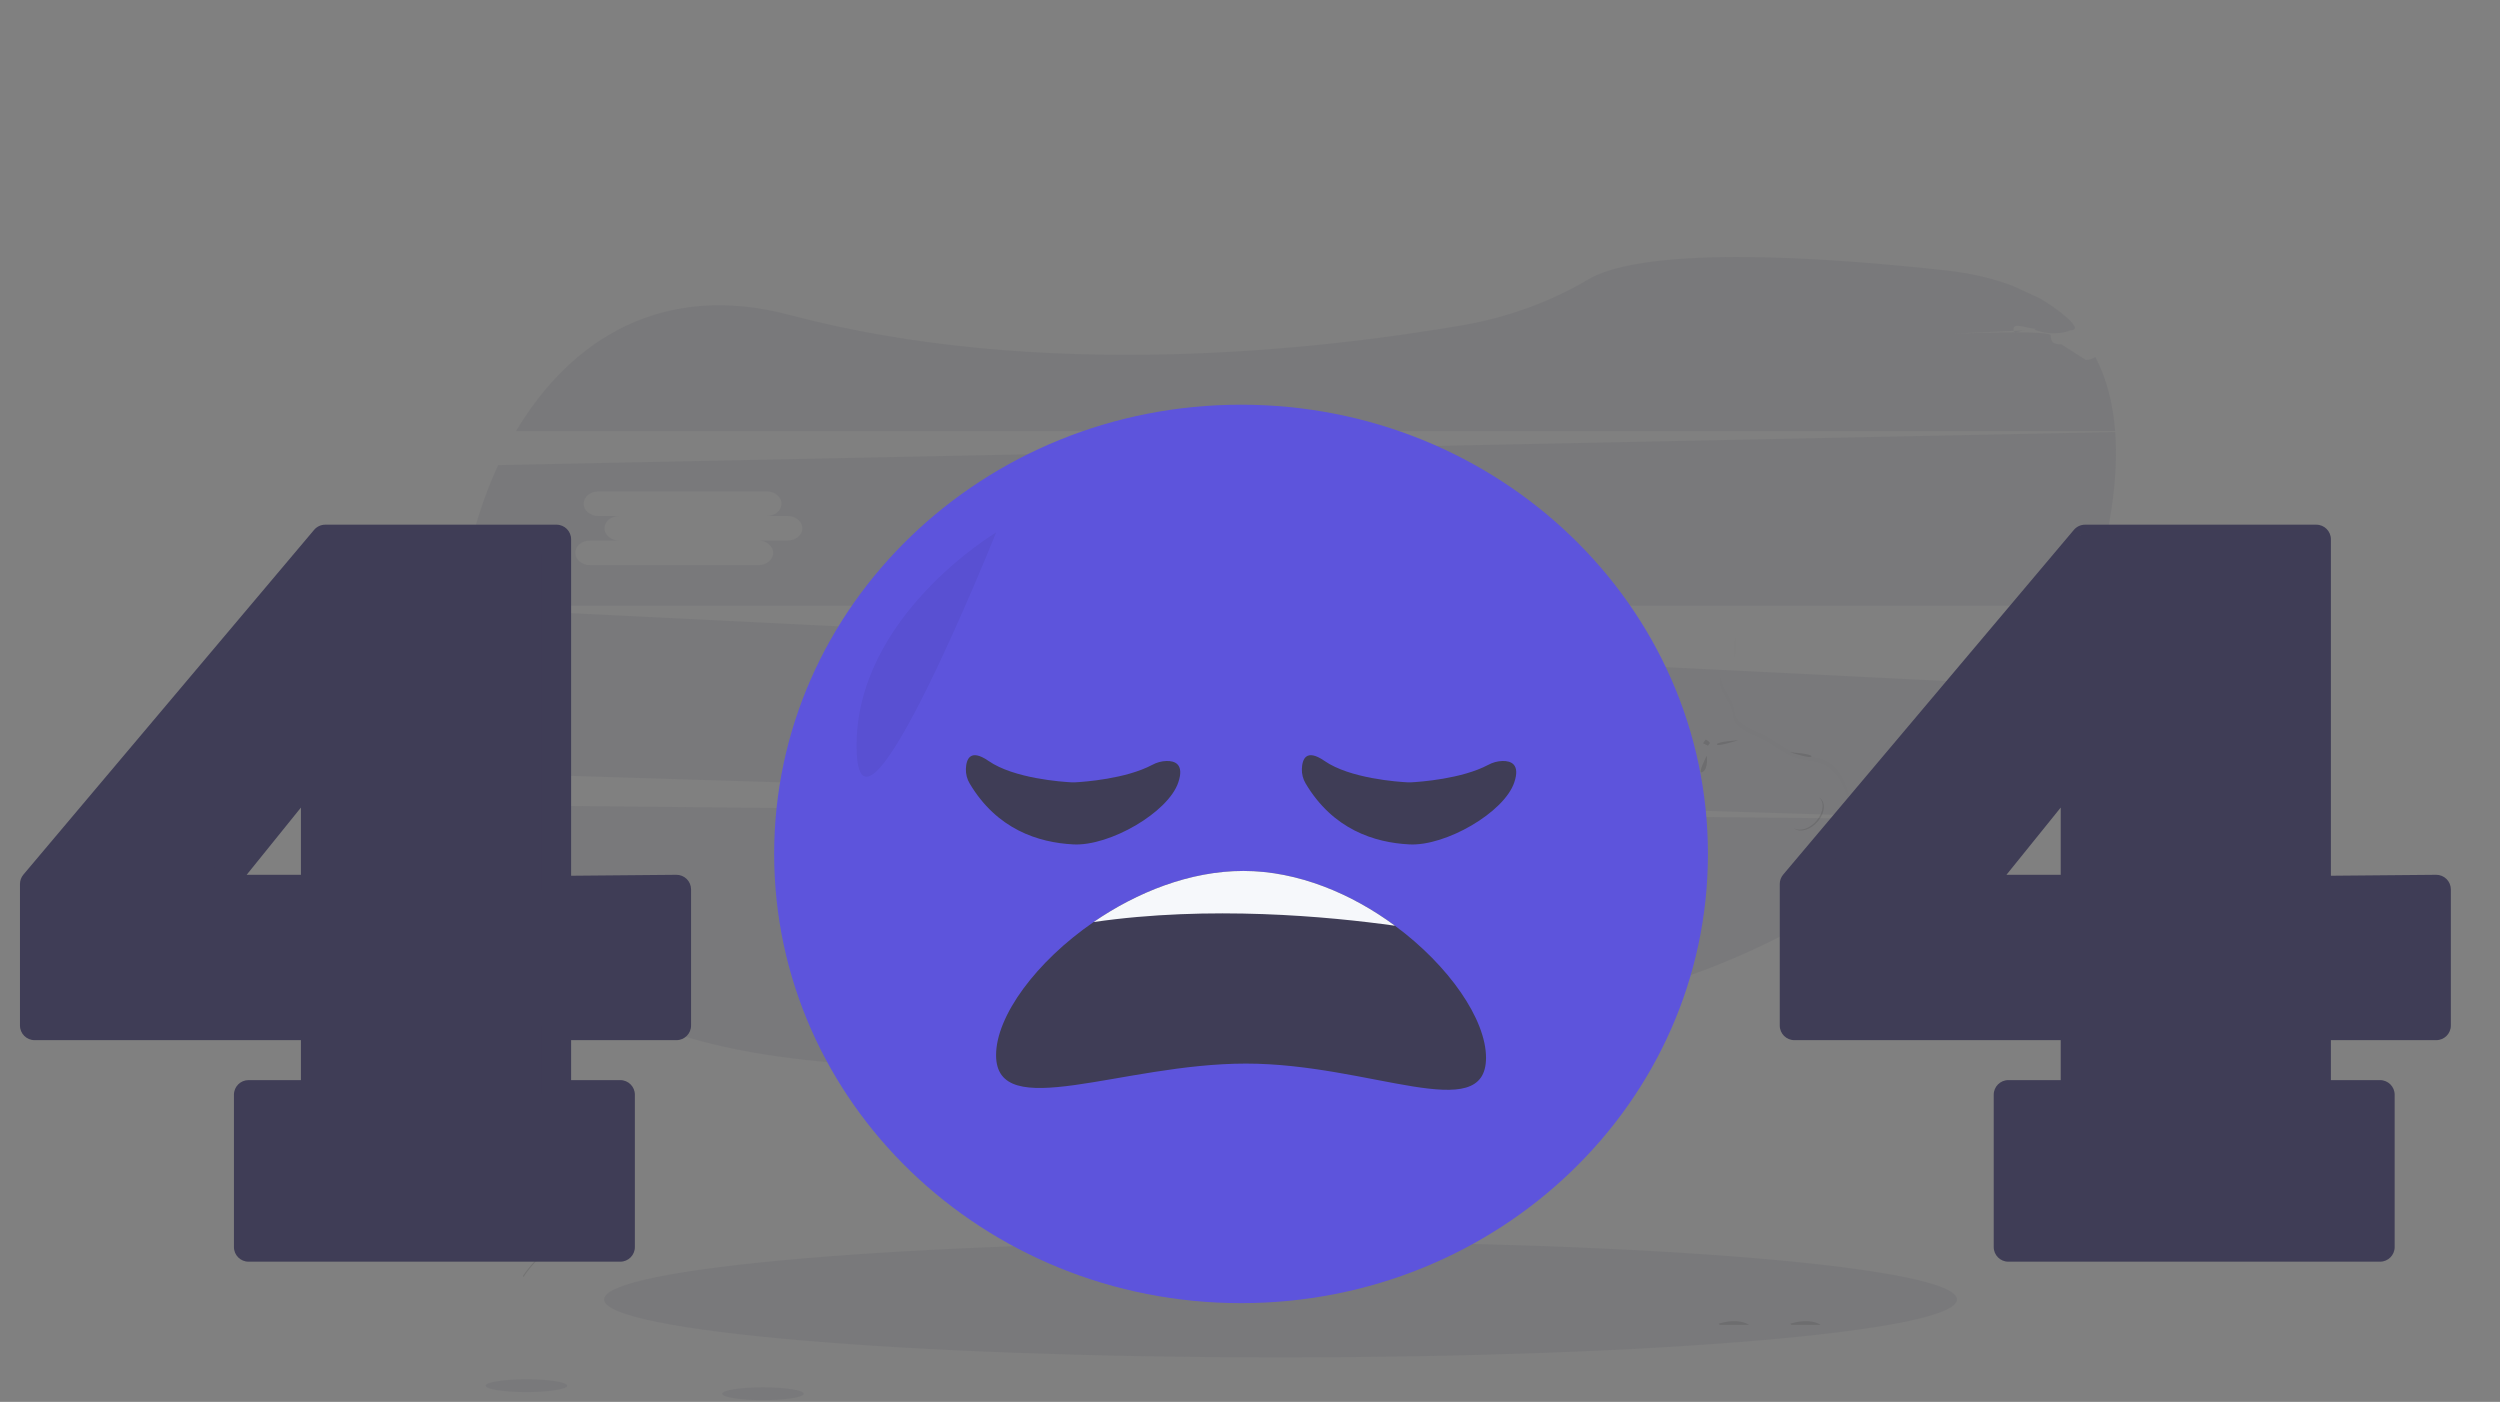 <svg width="856" height="480" viewBox="0 0 856 480" fill="none" xmlns="http://www.w3.org/2000/svg">
<rect x="0" y="0" width="856" height="480" fill="#808080" stroke="none"/>
<g clip-path="url(#clip0_701_2)">
<path opacity="0.1" d="M162.135 275.656C171.136 308.039 190.175 336.031 220.261 349.601C282.806 377.801 423.863 363.257 529.139 346.562C583.595 337.927 631.461 314.097 666.231 280.562L162.135 275.656Z" fill="#3F3D56"/>
<path opacity="0.1" d="M714.195 123.231L705.8 117.91C703.059 117.91 702.173 117.133 702.173 114.823C702.173 112.512 653.691 114.823 656.432 114.823L693.882 113.086C691.135 113.086 689.441 114.919 689.441 112.604C689.441 110.288 694.504 112.604 697.25 112.604C694.504 112.604 702.95 115.681 708.909 113.086C714.35 113.086 703.986 105.368 698.545 102.209L689.441 98.007C682.751 95.388 674.931 93.526 665.92 92.546C583.709 83.656 554.359 89.536 544.005 95.581C531.1 103.208 516.765 108.501 501.752 111.181C451.032 119.994 356.177 130.597 270.204 107.804C227.474 96.454 195.714 115.609 176.681 147.63H724.227C723.512 138.325 721.372 129.728 717.444 122.208C716.514 122.877 715.37 123.237 714.195 123.231Z" fill="#3F3D56"/>
<path opacity="0.1" d="M157.234 208.065C155.016 226.898 155.77 245.932 159.473 264.561L666.616 280.186C680.576 266.707 692.437 251.473 701.853 234.929L157.234 208.065ZM357.816 248.368H347.83C350.576 248.368 352.825 250.264 352.825 252.574C352.825 254.885 350.576 256.776 347.83 256.776H290.067C287.326 256.776 285.077 254.885 285.077 252.574C285.077 250.264 287.326 248.368 290.067 248.368H300.058C297.312 248.368 295.068 246.477 295.068 244.166C295.068 241.856 297.312 239.96 300.058 239.96H292.922C290.176 239.96 287.927 238.069 287.927 235.758C287.927 233.448 290.176 231.552 292.922 231.552H350.685C353.432 231.552 355.675 233.443 355.675 235.758C355.675 238.074 353.432 239.96 350.685 239.96H357.816C360.562 239.96 362.806 241.851 362.806 244.166C362.806 246.482 360.562 248.368 357.816 248.368Z" fill="#3F3D56"/>
<path opacity="0.1" d="M724.248 147.917L170.572 159.252C163.835 173.835 159.368 190.323 157.311 207.409H714.547C718.174 197.412 720.865 187.143 722.59 176.715C724.253 166.676 724.916 156.966 724.248 147.917ZM269.727 185.084H259.742C262.488 185.084 264.737 186.98 264.737 189.29C264.737 191.601 262.488 193.497 259.742 193.497H201.979C199.238 193.497 196.989 191.601 196.989 189.29C196.989 186.98 199.238 185.084 201.979 185.084H211.97C209.223 185.084 206.98 183.193 206.98 180.883C206.98 178.572 209.223 176.676 211.97 176.676H204.834C202.088 176.676 199.839 174.785 199.839 172.475C199.839 170.164 202.088 168.268 204.834 168.268H262.597C265.343 168.268 267.587 170.159 267.587 172.475C267.587 174.79 265.343 176.676 262.597 176.676H269.727C272.474 176.676 274.717 178.572 274.717 180.883C274.717 183.193 272.474 185.084 269.727 185.084Z" fill="#3F3D56"/>
<path opacity="0.1" d="M438.455 464.779C566.376 464.779 670.076 455.898 670.076 444.944C670.076 433.989 566.376 425.108 438.455 425.108C310.535 425.108 206.834 433.989 206.834 444.944C206.834 455.898 310.535 464.779 438.455 464.779Z" fill="#3F3D56"/>
<g opacity="0.1">
<path opacity="0.1" d="M593.731 225.074C593.838 224.885 593.932 224.69 594.011 224.49C594.596 222.976 594.337 221.311 594.343 219.7C594.342 219.163 594.396 218.627 594.503 218.099C594.025 219.052 593.793 220.096 593.825 221.147C593.819 222.445 593.985 223.805 593.731 225.074Z" fill="black"/>
<path opacity="0.1" d="M657.614 297.928C655.463 299.419 652.276 299.028 650.105 297.557C647.934 296.086 646.612 293.775 645.695 291.426C644.55 288.58 643.7 285.367 641.089 283.539C640.151 282.883 639.016 282.454 638.099 281.797C636.026 280.321 634.989 277.885 634.243 275.551C633.285 272.608 632.528 269.584 631.134 266.805C629.74 264.026 627.553 261.441 624.538 260.172C621.719 258.99 618.464 259.068 615.547 258.108C610.52 256.458 606.805 252.526 601.815 250.674C600.217 250.047 598.703 249.251 597.301 248.301C594.845 246.723 594.192 245.831 593.83 243.048C593.311 238.87 588.751 235.228 589.461 231.292C589.346 231.505 589.244 231.724 589.156 231.948C587.601 236.193 592.783 240.038 593.301 244.49C593.638 247.273 594.337 248.166 596.773 249.743C598.174 250.693 599.689 251.49 601.286 252.116C606.277 253.969 609.992 257.905 615.018 259.55C617.936 260.515 621.19 260.433 624.009 261.615C627.025 262.883 629.191 265.474 630.606 268.247C632.02 271.021 632.777 274.036 633.715 276.993C634.476 279.328 635.477 281.764 637.57 283.24C638.508 283.896 639.643 284.325 640.56 284.981C643.151 286.809 644.021 290.022 645.167 292.868C646.11 295.208 647.431 297.523 649.602 298.99C651.774 300.456 654.96 300.852 657.111 299.361C658.484 298.396 659.184 296.925 659.645 295.348C659.235 296.365 658.532 297.258 657.614 297.928Z" fill="black"/>
<path opacity="0.1" d="M668.263 283.461C668.065 283.807 667.978 284.199 668.014 284.59C669.185 283.515 671.828 284.146 672.75 282.762C672.964 282.42 673.048 282.02 672.989 281.628C671.786 282.69 669.144 282.058 668.263 283.461Z" fill="black"/>
<path opacity="0.1" d="M660.65 291.71C660.552 292.193 660.453 292.709 660.329 293.21C663.5 294.132 667.164 291.763 667.682 288.772C666.423 291.073 663.314 292.612 660.65 291.71Z" fill="black"/>
</g>
<path opacity="0.1" d="M598.897 453.622C597.39 453.675 588.819 453.622 588.819 453.622C588.693 453.5 588.576 453.371 588.466 453.236C590.658 452.541 595.395 451.499 598.897 453.622Z" fill="black"/>
<path opacity="0.1" d="M623.413 453.622C621.905 453.675 613.334 453.622 613.334 453.622C613.208 453.5 613.091 453.371 612.981 453.236C615.163 452.541 619.899 451.499 623.413 453.622Z" fill="black"/>
<path opacity="0.1" d="M584.414 258.72C584.414 258.72 585.021 263.226 582.948 264.35C580.875 265.473 584.414 258.72 584.414 258.72Z" fill="black"/>
<path opacity="0.1" d="M628.372 293.615C628.372 293.615 633.295 286.862 633.99 288.792C634.684 290.721 628.372 293.615 628.372 293.615Z" fill="black"/>
<path opacity="0.1" d="M628.719 295.863C628.719 295.863 633.575 290.316 634.041 292.487C634.508 294.657 628.719 295.863 628.719 295.863Z" fill="black"/>
<path opacity="0.1" d="M612.92 257.577C612.92 257.577 620.21 258.011 620.257 258.976C620.304 259.94 612.92 257.577 612.92 257.577Z" fill="black"/>
<path opacity="0.1" d="M595.208 253.462C595.208 253.462 587.917 253.896 587.87 254.861C587.824 255.826 595.208 253.462 595.208 253.462Z" fill="black"/>
<path opacity="0.1" d="M623.071 273.187C622.999 273.139 622.926 273.1 622.853 273.057C624.719 274.62 624.408 278.035 622.118 280.852C619.827 283.669 616.35 284.841 614.236 283.577C614.303 283.63 614.36 283.688 614.433 283.741C616.506 285.217 620.133 284.06 622.527 281.146C624.921 278.233 625.154 274.668 623.071 273.187Z" fill="black"/>
<path opacity="0.1" d="M585.487 254.374L584.818 255.339L583.113 254.495L584.01 253.211C584.603 253.472 585.112 253.873 585.487 254.374Z" fill="black"/>
<path d="M574.657 290.075C574.657 290.075 576.175 283.428 574.138 281.315C572.102 279.202 572.755 268.126 575.864 268.368C578.973 268.609 583.637 277.369 582.86 279.221C582.082 281.074 579.144 290.557 579.144 290.557L574.657 290.075Z" fill="#FBBEBE"/>
<path d="M576.952 295.348C579.528 295.348 581.616 294.03 581.616 292.405C581.616 290.78 579.528 289.462 576.952 289.462C574.377 289.462 572.289 290.78 572.289 292.405C572.289 294.03 574.377 295.348 576.952 295.348Z" fill="#575A89"/>
<path d="M424.936 446.198C513.225 446.198 584.797 377.333 584.797 292.383C584.797 207.433 513.225 138.568 424.936 138.568C336.646 138.568 265.074 207.433 265.074 292.383C265.074 377.333 336.646 446.198 424.936 446.198Z" fill="#5D54DC"/>
<path d="M508.816 362.166C508.816 385.658 469.143 364.173 426.61 364.173C384.077 364.173 341.056 384.771 341.056 361.279C341.056 347.883 354.768 329.253 374.438 315.723C389.258 305.525 407.457 298.222 425.739 298.222C444.539 298.222 462.956 306.128 477.646 316.982C496.187 330.667 508.816 349.055 508.816 362.166Z" fill="#3F3D56"/>
<path d="M477.641 316.972C455.032 313.803 414.142 309.939 374.438 315.713C389.258 305.516 407.457 298.212 425.739 298.212C444.534 298.212 462.95 306.119 477.641 316.972Z" fill="#F6F8FB"/>
<path opacity="0.05" d="M341.056 182.334C341.056 182.334 292.901 210.993 293.295 255.821C293.688 300.648 341.056 182.334 341.056 182.334Z" fill="black"/>
<path opacity="0.1" d="M180.236 476.655C187.943 476.655 194.191 475.673 194.191 474.461C194.191 473.248 187.943 472.266 180.236 472.266C172.529 472.266 166.281 473.248 166.281 474.461C166.281 475.673 172.529 476.655 180.236 476.655Z" fill="#3F3D56"/>
<path opacity="0.1" d="M261.245 479.41C268.952 479.41 275.199 478.428 275.199 477.215C275.199 476.003 268.952 475.021 261.245 475.021C253.537 475.021 247.29 476.003 247.29 477.215C247.29 478.428 253.537 479.41 261.245 479.41Z" fill="#3F3D56"/>
<path opacity="0.1" d="M186.749 415.663C186.997 415.998 187.192 416.363 187.33 416.748C192.315 422.199 194.968 427.288 190.18 427.414C185.713 427.535 180.334 434.963 179.075 436.84C179.119 436.985 179.171 437.128 179.231 437.269C179.231 437.269 185.506 427.554 190.631 427.414C195.756 427.274 192.367 421.505 186.749 415.663Z" fill="black"/>
<path d="M368.101 267.87C371.142 267.711 385.46 266.708 394.554 261.879C396.015 261.079 397.665 260.627 399.358 260.562C402.249 260.485 405.576 261.609 403.446 267.899C399.995 278.189 379.957 289.766 367.52 289.124C355.56 288.507 341.372 284.021 332.003 268.247C331.106 266.729 330.664 265.014 330.724 263.283C330.832 260.099 332.076 256.11 338.496 260.557C347.171 266.563 363.629 267.702 366.929 267.87C367.32 267.89 367.71 267.89 368.101 267.87Z" fill="#3F3D56"/>
<path d="M483.139 267.87C486.181 267.711 500.498 266.708 509.593 261.879C511.053 261.079 512.703 260.627 514.396 260.562C517.288 260.485 520.615 261.609 518.485 267.899C515.034 278.189 494.995 289.766 482.559 289.124C470.599 288.507 456.411 284.021 447.042 268.247C446.144 266.729 445.702 265.014 445.762 263.283C445.871 260.099 447.114 256.11 453.535 260.557C462.209 266.563 478.667 267.702 481.968 267.87C482.358 267.89 482.749 267.89 483.139 267.87Z" fill="#3F3D56"/>
</g>
<path d="M85.1 427V374.83H108.04V351.15H11.84V302.68L111.37 184.65H190.55V304.9L231.62 304.53V351.15H190.55V374.83H212.38V427H85.1ZM108.04 304.53V262.35L74 304.53H108.04ZM687.651 427V374.83H710.591V351.15H614.391V302.68L713.921 184.65H793.101V304.9L834.171 304.53V351.15H793.101V374.83H814.931V427H687.651ZM710.591 304.53V262.35L676.551 304.53H710.591Z" fill="#3F3D56"/>
<path d="M85.1 427H80.1C80.1 429.761 82.339 432 85.1 432V427ZM85.1 374.83V369.83C82.339 369.83 80.1 372.069 80.1 374.83H85.1ZM108.04 374.83V379.83C110.801 379.83 113.04 377.591 113.04 374.83H108.04ZM108.04 351.15H113.04C113.04 348.389 110.801 346.15 108.04 346.15V351.15ZM11.84 351.15H6.84C6.84 353.911 9.079 356.15 11.84 356.15V351.15ZM11.84 302.68L8.018 299.457C7.257 300.359 6.84 301.5 6.84 302.68H11.84ZM111.37 184.65V179.65C109.896 179.65 108.498 180.3 107.548 181.427L111.37 184.65ZM190.55 184.65H195.55C195.55 181.889 193.311 179.65 190.55 179.65V184.65ZM190.55 304.9H185.55C185.55 306.234 186.083 307.512 187.03 308.451C187.978 309.39 189.261 309.912 190.595 309.9L190.55 304.9ZM231.62 304.53H236.62C236.62 303.196 236.087 301.918 235.14 300.979C234.192 300.04 232.909 299.518 231.575 299.53L231.62 304.53ZM231.62 351.15V356.15C234.381 356.15 236.62 353.911 236.62 351.15H231.62ZM190.55 351.15V346.15C187.789 346.15 185.55 348.389 185.55 351.15H190.55ZM190.55 374.83H185.55C185.55 377.591 187.789 379.83 190.55 379.83V374.83ZM212.38 374.83H217.38C217.38 372.069 215.141 369.83 212.38 369.83V374.83ZM212.38 427V432C215.141 432 217.38 429.761 217.38 427H212.38ZM108.04 304.53V309.53C110.801 309.53 113.04 307.291 113.04 304.53H108.04ZM108.04 262.35H113.04C113.04 260.23 111.704 258.341 109.705 257.635C107.707 256.93 105.48 257.56 104.149 259.21L108.04 262.35ZM74 304.53L70.109 301.39C68.9 302.889 68.658 304.949 69.489 306.686C70.319 308.424 72.074 309.53 74 309.53V304.53ZM90.1 427V374.83H80.1V427H90.1ZM85.1 379.83H108.04V369.83H85.1V379.83ZM113.04 374.83V351.15H103.04V374.83H113.04ZM108.04 346.15H11.84V356.15H108.04V346.15ZM16.84 351.15V302.68H6.84V351.15H16.84ZM15.662 305.903L115.192 187.873L107.548 181.427L8.018 299.457L15.662 305.903ZM111.37 189.65H190.55V179.65H111.37V189.65ZM185.55 184.65V304.9H195.55V184.65H185.55ZM190.595 309.9L231.665 309.53L231.575 299.53L190.505 299.9L190.595 309.9ZM226.62 304.53V351.15H236.62V304.53H226.62ZM231.62 346.15H190.55V356.15H231.62V346.15ZM185.55 351.15V374.83H195.55V351.15H185.55ZM190.55 379.83H212.38V369.83H190.55V379.83ZM207.38 374.83V427H217.38V374.83H207.38ZM212.38 422H85.1V432H212.38V422ZM113.04 304.53V262.35H103.04V304.53H113.04ZM104.149 259.21L70.109 301.39L77.891 307.67L111.931 265.49L104.149 259.21ZM74 309.53H108.04V299.53H74V309.53ZM687.651 427H682.651C682.651 429.761 684.889 432 687.651 432V427ZM687.651 374.83V369.83C684.889 369.83 682.651 372.069 682.651 374.83H687.651ZM710.591 374.83V379.83C713.352 379.83 715.591 377.591 715.591 374.83H710.591ZM710.591 351.15H715.591C715.591 348.389 713.352 346.15 710.591 346.15V351.15ZM614.391 351.15H609.391C609.391 353.911 611.629 356.15 614.391 356.15V351.15ZM614.391 302.68L610.568 299.457C609.808 300.359 609.391 301.5 609.391 302.68H614.391ZM713.921 184.65V179.65C712.447 179.65 711.048 180.3 710.098 181.427L713.921 184.65ZM793.101 184.65H798.101C798.101 181.889 795.862 179.65 793.101 179.65V184.65ZM793.101 304.9H788.101C788.101 306.234 788.634 307.512 789.581 308.451C790.529 309.39 791.812 309.912 793.146 309.9L793.101 304.9ZM834.171 304.53H839.171C839.171 303.196 838.638 301.918 837.69 300.979C836.743 300.04 835.46 299.518 834.126 299.53L834.171 304.53ZM834.171 351.15V356.15C836.932 356.15 839.171 353.911 839.171 351.15H834.171ZM793.101 351.15V346.15C790.339 346.15 788.101 348.389 788.101 351.15H793.101ZM793.101 374.83H788.101C788.101 377.591 790.339 379.83 793.101 379.83V374.83ZM814.931 374.83H819.931C819.931 372.069 817.692 369.83 814.931 369.83V374.83ZM814.931 427V432C817.692 432 819.931 429.761 819.931 427H814.931ZM710.591 304.53V309.53C713.352 309.53 715.591 307.291 715.591 304.53H710.591ZM710.591 262.35H715.591C715.591 260.23 714.254 258.341 712.256 257.635C710.257 256.93 708.031 257.56 706.7 259.21L710.591 262.35ZM676.551 304.53L672.66 301.39C671.45 302.889 671.209 304.949 672.04 306.686C672.87 308.424 674.625 309.53 676.551 309.53V304.53ZM692.651 427V374.83H682.651V427H692.651ZM687.651 379.83H710.591V369.83H687.651V379.83ZM715.591 374.83V351.15H705.591V374.83H715.591ZM710.591 346.15H614.391V356.15H710.591V346.15ZM619.391 351.15V302.68H609.391V351.15H619.391ZM618.213 305.903L717.743 187.873L710.098 181.427L610.568 299.457L618.213 305.903ZM713.921 189.65H793.101V179.65H713.921V189.65ZM788.101 184.65V304.9H798.101V184.65H788.101ZM793.146 309.9L834.216 309.53L834.126 299.53L793.056 299.9L793.146 309.9ZM829.171 304.53V351.15H839.171V304.53H829.171ZM834.171 346.15H793.101V356.15H834.171V346.15ZM788.101 351.15V374.83H798.101V351.15H788.101ZM793.101 379.83H814.931V369.83H793.101V379.83ZM809.931 374.83V427H819.931V374.83H809.931ZM814.931 422H687.651V432H814.931V422ZM715.591 304.53V262.35H705.591V304.53H715.591ZM706.7 259.21L672.66 301.39L680.442 307.67L714.482 265.49L706.7 259.21ZM676.551 309.53H710.591V299.53H676.551V309.53Z" fill="#3F3D56"/>
<defs>
<clipPath id="clip0_701_2">
<rect width="570.02" height="391.41" fill="white" transform="translate(156 88)"/>
</clipPath>
</defs>
</svg>
